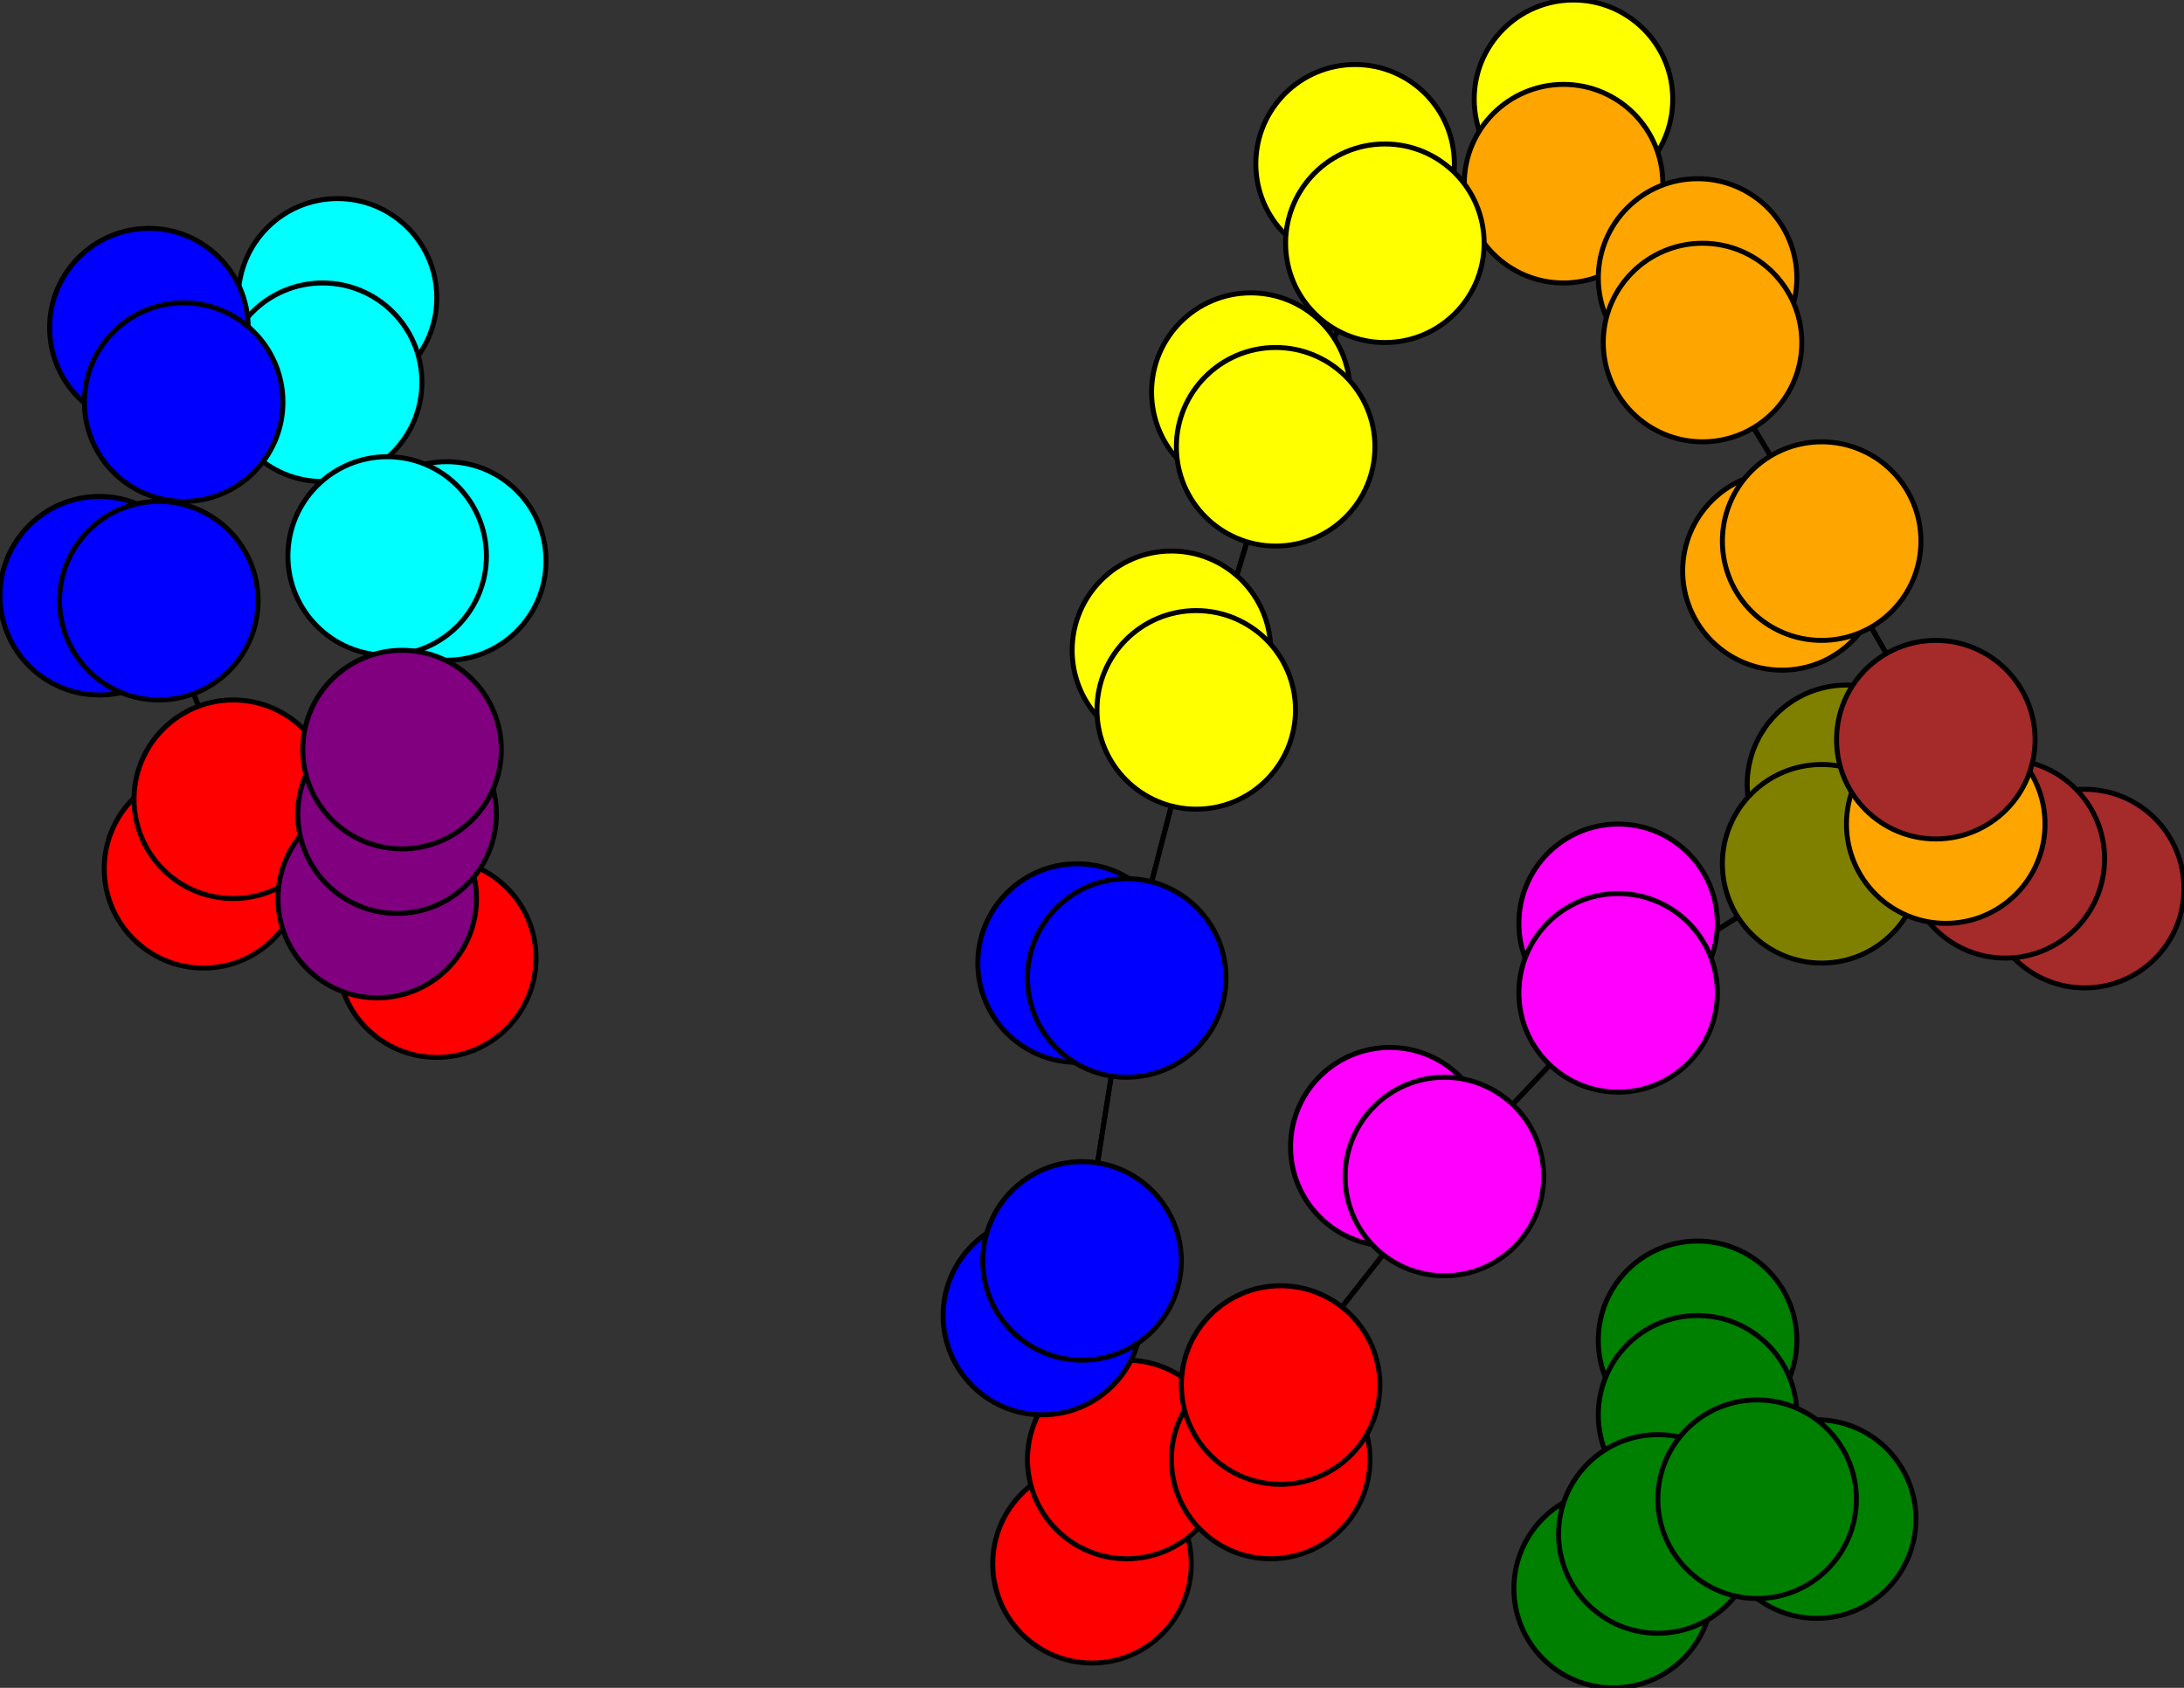 <svg width="440" height="340" xmlns="http://www.w3.org/2000/svg">
<rect width="100%" height="100%" fill="#333333" stroke="none"/>
<path stroke-width="1" stroke="black" d="M 372 158 367 174"/>
<path stroke-width="1" stroke="black" d="M 210 265 218 254"/>
<path stroke-width="1" stroke="black" d="M 257 90 252 79"/>
<path stroke-width="1" stroke="black" d="M 257 90 241 143"/>
<path stroke-width="1" stroke="black" d="M 257 90 279 49"/>
<path stroke-width="1" stroke="black" d="M 252 79 257 90"/>
<path stroke-width="1" stroke="black" d="M 241 143 227 197"/>
<path stroke-width="1" stroke="black" d="M 241 143 257 90"/>
<path stroke-width="1" stroke="black" d="M 241 143 236 131"/>
<path stroke-width="1" stroke="black" d="M 236 131 241 143"/>
<path stroke-width="1" stroke="black" d="M 76 181 81 151"/>
<path stroke-width="1" stroke="black" d="M 76 181 88 193"/>
<path stroke-width="1" stroke="black" d="M 76 181 47 161"/>
<path stroke-width="1" stroke="black" d="M 88 193 76 181"/>
<path stroke-width="1" stroke="black" d="M 354 302 366 306"/>
<path stroke-width="1" stroke="black" d="M 354 302 334 309"/>
<path stroke-width="1" stroke="black" d="M 354 302 342 285"/>
<path stroke-width="1" stroke="black" d="M 366 306 354 302"/>
<path stroke-width="1" stroke="black" d="M 279 49 257 90"/>
<path stroke-width="1" stroke="black" d="M 279 49 273 33"/>
<path stroke-width="1" stroke="black" d="M 279 49 315 37"/>
<path stroke-width="1" stroke="black" d="M 273 33 279 49"/>
<path stroke-width="1" stroke="black" d="M 218 254 227 294"/>
<path stroke-width="1" stroke="black" d="M 315 37 343 69"/>
<path stroke-width="1" stroke="black" d="M 218 254 210 265"/>
<path stroke-width="1" stroke="black" d="M 217 194 227 197"/>
<path stroke-width="1" stroke="black" d="M 343 69 315 37"/>
<path stroke-width="1" stroke="black" d="M 342 56 343 69"/>
<path stroke-width="1" stroke="black" d="M 291 237 280 231"/>
<path stroke-width="1" stroke="black" d="M 291 237 258 279"/>
<path stroke-width="1" stroke="black" d="M 291 237 326 200"/>
<path stroke-width="1" stroke="black" d="M 280 231 291 237"/>
<path stroke-width="1" stroke="black" d="M 390 149 392 166"/>
<path stroke-width="1" stroke="black" d="M 390 149 367 109"/>
<path stroke-width="1" stroke="black" d="M 390 149 404 173"/>
<path stroke-width="1" stroke="black" d="M 392 166 390 149"/>
<path stroke-width="1" stroke="black" d="M 367 109 343 69"/>
<path stroke-width="1" stroke="black" d="M 367 109 390 149"/>
<path stroke-width="1" stroke="black" d="M 367 109 359 115"/>
<path stroke-width="1" stroke="black" d="M 359 115 367 109"/>
<path stroke-width="1" stroke="black" d="M 81 151 80 164"/>
<path stroke-width="1" stroke="black" d="M 81 151 76 181"/>
<path stroke-width="1" stroke="black" d="M 81 151 78 112"/>
<path stroke-width="1" stroke="black" d="M 80 164 81 151"/>
<path stroke-width="1" stroke="black" d="M 227 197 217 194"/>
<path stroke-width="1" stroke="black" d="M 227 197 218 254"/>
<path stroke-width="1" stroke="black" d="M 227 197 241 143"/>
<path stroke-width="1" stroke="black" d="M 218 254 227 197"/>
<path stroke-width="1" stroke="black" d="M 315 37 279 49"/>
<path stroke-width="1" stroke="black" d="M 315 37 317 20"/>
<path stroke-width="1" stroke="black" d="M 317 20 315 37"/>
<path stroke-width="1" stroke="black" d="M 342 285 342 270"/>
<path stroke-width="1" stroke="black" d="M 342 270 342 285"/>
<path stroke-width="1" stroke="black" d="M 326 200 291 237"/>
<path stroke-width="1" stroke="black" d="M 326 200 326 186"/>
<path stroke-width="1" stroke="black" d="M 326 200 367 174"/>
<path stroke-width="1" stroke="black" d="M 326 186 326 200"/>
<path stroke-width="1" stroke="black" d="M 37 81 32 121"/>
<path stroke-width="1" stroke="black" d="M 37 81 30 66"/>
<path stroke-width="1" stroke="black" d="M 37 81 65 77"/>
<path stroke-width="1" stroke="black" d="M 30 66 37 81"/>
<path stroke-width="1" stroke="black" d="M 65 77 78 112"/>
<path stroke-width="1" stroke="black" d="M 65 77 37 81"/>
<path stroke-width="1" stroke="black" d="M 65 77 68 60"/>
<path stroke-width="1" stroke="black" d="M 68 60 65 77"/>
<path stroke-width="1" stroke="black" d="M 404 173 390 149"/>
<path stroke-width="1" stroke="black" d="M 404 173 420 179"/>
<path stroke-width="1" stroke="black" d="M 404 173 367 174"/>
<path stroke-width="1" stroke="black" d="M 420 179 404 173"/>
<path stroke-width="1" stroke="black" d="M 367 174 326 200"/>
<path stroke-width="1" stroke="black" d="M 367 174 404 173"/>
<path stroke-width="1" stroke="black" d="M 367 174 372 158"/>
<path stroke-width="1" stroke="black" d="M 342 285 334 309"/>
<path stroke-width="1" stroke="black" d="M 342 285 354 302"/>
<path stroke-width="1" stroke="black" d="M 325 320 334 309"/>
<path stroke-width="1" stroke="black" d="M 334 309 342 285"/>
<path stroke-width="1" stroke="black" d="M 258 279 291 237"/>
<path stroke-width="1" stroke="black" d="M 258 279 256 294"/>
<path stroke-width="1" stroke="black" d="M 258 279 227 294"/>
<path stroke-width="1" stroke="black" d="M 256 294 258 279"/>
<path stroke-width="1" stroke="black" d="M 227 294 218 254"/>
<path stroke-width="1" stroke="black" d="M 227 294 258 279"/>
<path stroke-width="1" stroke="black" d="M 227 294 220 315"/>
<path stroke-width="1" stroke="black" d="M 220 315 227 294"/>
<path stroke-width="1" stroke="black" d="M 78 112 81 151"/>
<path stroke-width="1" stroke="black" d="M 78 112 90 113"/>
<path stroke-width="1" stroke="black" d="M 343 69 367 109"/>
<path stroke-width="1" stroke="black" d="M 78 112 65 77"/>
<path stroke-width="1" stroke="black" d="M 47 161 76 181"/>
<path stroke-width="1" stroke="black" d="M 47 161 41 175"/>
<path stroke-width="1" stroke="black" d="M 47 161 32 121"/>
<path stroke-width="1" stroke="black" d="M 41 175 47 161"/>
<path stroke-width="1" stroke="black" d="M 32 121 47 161"/>
<path stroke-width="1" stroke="black" d="M 32 121 20 120"/>
<path stroke-width="1" stroke="black" d="M 32 121 37 81"/>
<path stroke-width="1" stroke="black" d="M 20 120 32 121"/>
<path stroke-width="1" stroke="black" d="M 334 309 354 302"/>
<path stroke-width="1" stroke="black" d="M 334 309 325 320"/>
<path stroke-width="1" stroke="black" d="M 90 113 78 112"/>
<path stroke-width="1" stroke="black" d="M 343 69 342 56"/>
<circle cx="372" cy="158" r="20.0" style="fill:olive;stroke:black;stroke-width:1.0"/>
<circle cx="367" cy="174" r="20.0" style="fill:olive;stroke:black;stroke-width:1.0"/>
<circle cx="420" cy="179" r="20.0" style="fill:brown;stroke:black;stroke-width:1.0"/>
<circle cx="404" cy="173" r="20.0" style="fill:brown;stroke:black;stroke-width:1.0"/>
<circle cx="68" cy="60" r="20.0" style="fill:aqua;stroke:black;stroke-width:1.0"/>
<circle cx="65" cy="77" r="20.0" style="fill:aqua;stroke:black;stroke-width:1.0"/>
<circle cx="30" cy="66" r="20.0" style="fill:blue;stroke:black;stroke-width:1.0"/>
<circle cx="37" cy="81" r="20.0" style="fill:blue;stroke:black;stroke-width:1.0"/>
<circle cx="326" cy="186" r="20.0" style="fill:fuchsia;stroke:black;stroke-width:1.0"/>
<circle cx="326" cy="200" r="20.0" style="fill:fuchsia;stroke:black;stroke-width:1.0"/>
<circle cx="342" cy="270" r="20.0" style="fill:green;stroke:black;stroke-width:1.0"/>
<circle cx="342" cy="285" r="20.0" style="fill:green;stroke:black;stroke-width:1.0"/>
<circle cx="325" cy="320" r="20.0" style="fill:green;stroke:black;stroke-width:1.0"/>
<circle cx="334" cy="309" r="20.0" style="fill:green;stroke:black;stroke-width:1.0"/>
<circle cx="20" cy="120" r="20.0" style="fill:blue;stroke:black;stroke-width:1.0"/>
<circle cx="32" cy="121" r="20.0" style="fill:blue;stroke:black;stroke-width:1.0"/>
<circle cx="41" cy="175" r="20.0" style="fill:red;stroke:black;stroke-width:1.0"/>
<circle cx="47" cy="161" r="20.0" style="fill:red;stroke:black;stroke-width:1.0"/>
<circle cx="90" cy="113" r="20.0" style="fill:aqua;stroke:black;stroke-width:1.0"/>
<circle cx="78" cy="112" r="20.0" style="fill:aqua;stroke:black;stroke-width:1.0"/>
<circle cx="220" cy="315" r="20.0" style="fill:red;stroke:black;stroke-width:1.0"/>
<circle cx="227" cy="294" r="20.0" style="fill:red;stroke:black;stroke-width:1.0"/>
<circle cx="256" cy="294" r="20.0" style="fill:red;stroke:black;stroke-width:1.0"/>
<circle cx="258" cy="279" r="20.0" style="fill:red;stroke:black;stroke-width:1.0"/>
<circle cx="317" cy="20" r="20.0" style="fill:yellow;stroke:black;stroke-width:1.0"/>
<circle cx="315" cy="37" r="20.0" style="fill:orange;stroke:black;stroke-width:1.0"/>
<circle cx="273" cy="33" r="20.0" style="fill:yellow;stroke:black;stroke-width:1.0"/>
<circle cx="279" cy="49" r="20.0" style="fill:yellow;stroke:black;stroke-width:1.0"/>
<circle cx="366" cy="306" r="20.0" style="fill:green;stroke:black;stroke-width:1.0"/>
<circle cx="354" cy="302" r="20.0" style="fill:green;stroke:black;stroke-width:1.0"/>
<circle cx="88" cy="193" r="20.0" style="fill:red;stroke:black;stroke-width:1.0"/>
<circle cx="76" cy="181" r="20.0" style="fill:purple;stroke:black;stroke-width:1.0"/>
<circle cx="236" cy="131" r="20.0" style="fill:yellow;stroke:black;stroke-width:1.0"/>
<circle cx="241" cy="143" r="20.0" style="fill:yellow;stroke:black;stroke-width:1.0"/>
<circle cx="252" cy="79" r="20.0" style="fill:yellow;stroke:black;stroke-width:1.0"/>
<circle cx="257" cy="90" r="20.0" style="fill:yellow;stroke:black;stroke-width:1.0"/>
<circle cx="210" cy="265" r="20.0" style="fill:blue;stroke:black;stroke-width:1.0"/>
<circle cx="218" cy="254" r="20.0" style="fill:blue;stroke:black;stroke-width:1.0"/>
<circle cx="217" cy="194" r="20.0" style="fill:blue;stroke:black;stroke-width:1.0"/>
<circle cx="227" cy="197" r="20.0" style="fill:blue;stroke:black;stroke-width:1.0"/>
<circle cx="80" cy="164" r="20.0" style="fill:purple;stroke:black;stroke-width:1.0"/>
<circle cx="81" cy="151" r="20.0" style="fill:purple;stroke:black;stroke-width:1.0"/>
<circle cx="359" cy="115" r="20.0" style="fill:orange;stroke:black;stroke-width:1.0"/>
<circle cx="367" cy="109" r="20.0" style="fill:orange;stroke:black;stroke-width:1.0"/>
<circle cx="392" cy="166" r="20.0" style="fill:orange;stroke:black;stroke-width:1.0"/>
<circle cx="390" cy="149" r="20.0" style="fill:brown;stroke:black;stroke-width:1.0"/>
<circle cx="280" cy="231" r="20.0" style="fill:fuchsia;stroke:black;stroke-width:1.0"/>
<circle cx="291" cy="237" r="20.0" style="fill:fuchsia;stroke:black;stroke-width:1.0"/>
<circle cx="342" cy="56" r="20.0" style="fill:orange;stroke:black;stroke-width:1.0"/>
<circle cx="343" cy="69" r="20.0" style="fill:orange;stroke:black;stroke-width:1.0"/>
</svg>
